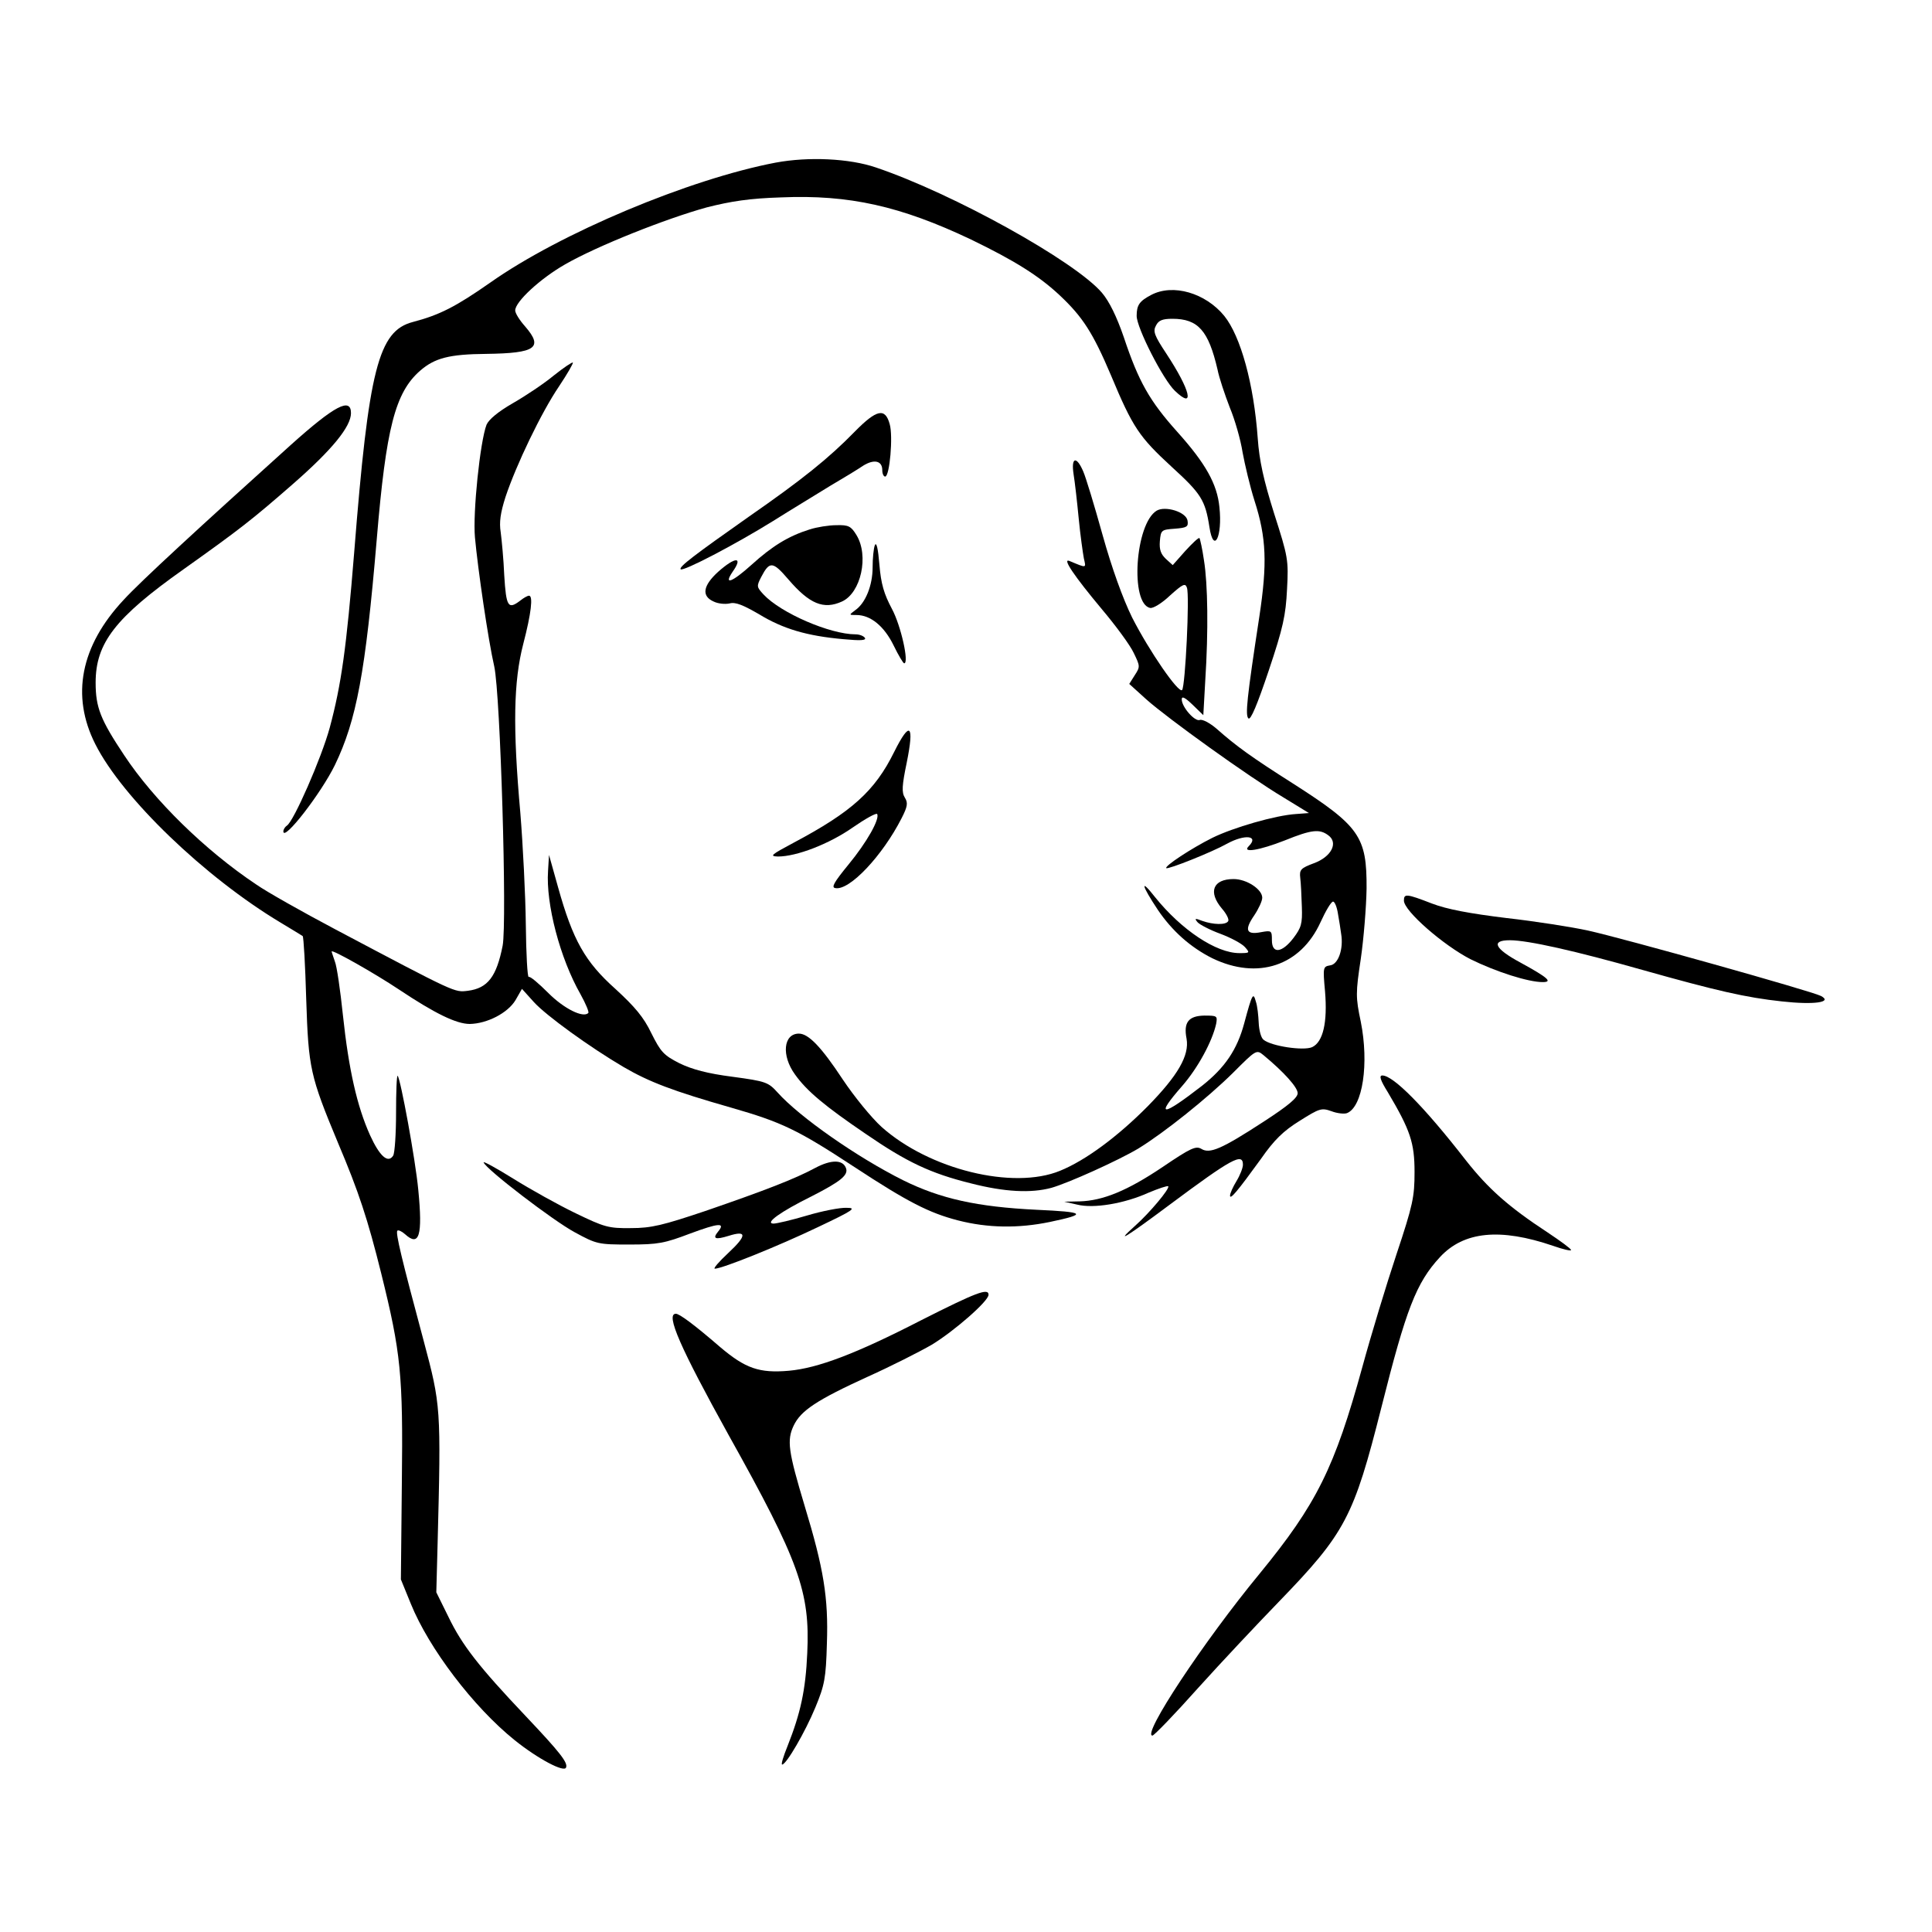<?xml version="1.0" standalone="no"?>
<!DOCTYPE svg PUBLIC "-//W3C//DTD SVG 20010904//EN"
 "http://www.w3.org/TR/2001/REC-SVG-20010904/DTD/svg10.dtd">
<svg version="1.0" xmlns="http://www.w3.org/2000/svg"
 width="600pt" height="600pt" viewBox="0 0 600 600"
 preserveAspectRatio="xMidYMid meet">
<g transform="translate(0,600) scale(0.1,-0.1)"
fill="#000000" stroke="none">
<path d="M2409 5495 c-268 -51 -669 -219 -887 -373 -106 -74 -156 -100 -240
-122 -107 -28 -137 -146 -182 -715 -24 -297 -40 -411 -76 -545 -26 -95 -112
-291 -133 -304 -6 -4 -11 -12 -11 -18 0 -33 117 118 160 206 67 139 95 287
130 701 29 346 57 456 135 524 45 39 90 51 205 52 154 2 178 19 121 85 -17 19
-31 41 -31 50 0 27 78 99 155 143 99 57 313 142 440 177 75 19 133 28 231 31
211 9 371 -27 590 -131 134 -65 210 -112 276 -174 70 -66 102 -115 158 -247
68 -163 88 -192 189 -285 91 -83 104 -103 117 -187 13 -85 41 -30 31 62 -7 72
-43 136 -131 234 -86 96 -120 156 -166 294 -22 64 -45 111 -68 138 -84 98
-462 308 -702 389 -82 28 -209 34 -311 15z"/>
<path d="M3575 5084 c-36 -19 -45 -31 -45 -65 0 -37 82 -198 119 -233 63 -60
48 2 -27 116 -37 56 -42 69 -32 87 8 16 20 21 51 21 80 0 112 -37 140 -157 5
-26 23 -79 38 -118 16 -38 34 -101 40 -140 7 -38 23 -106 37 -150 37 -115 40
-195 15 -360 -39 -255 -44 -306 -34 -316 7 -7 28 44 63 148 45 134 53 172 57
253 5 91 3 101 -40 235 -33 105 -46 164 -51 234 -12 168 -53 317 -104 380 -58
71 -159 101 -227 65z"/>
<path d="M1720 4834 c-30 -25 -87 -63 -127 -86 -47 -27 -75 -51 -82 -67 -20
-52 -43 -273 -36 -350 9 -98 41 -318 60 -401 19 -87 40 -793 26 -867 -19 -96
-46 -132 -108 -140 -42 -5 -34 -9 -412 191 -102 54 -212 116 -245 139 -159
106 -318 262 -410 401 -74 111 -89 149 -89 226 0 123 61 202 273 352 173 123
213 154 341 266 120 105 179 177 179 219 0 50 -51 23 -186 -98 -283 -255 -468
-425 -520 -482 -134 -143 -164 -298 -88 -448 84 -167 340 -413 575 -554 35
-21 66 -40 69 -42 3 -3 8 -91 11 -196 7 -215 12 -238 99 -447 64 -151 92 -236
134 -405 61 -246 68 -314 64 -650 l-3 -300 31 -76 c56 -138 194 -320 322 -423
72 -58 155 -102 160 -85 6 15 -19 47 -125 159 -146 154 -198 221 -240 308
l-38 77 4 150 c11 424 10 431 -43 630 -69 257 -88 336 -82 343 3 3 14 -2 24
-11 44 -40 55 -5 41 138 -9 95 -55 344 -64 354 -3 2 -5 -49 -5 -115 0 -65 -4
-125 -9 -133 -16 -25 -42 -2 -72 64 -40 89 -66 203 -84 372 -8 77 -19 153 -25
167 -5 15 -10 29 -10 31 0 8 134 -68 209 -118 111 -74 178 -107 220 -107 54 1
118 34 142 74 l20 35 37 -41 c38 -42 175 -141 279 -202 79 -46 152 -74 334
-126 157 -45 207 -69 382 -184 166 -109 233 -143 322 -166 93 -24 188 -25 285
-5 119 25 111 31 -42 38 -183 9 -297 34 -414 92 -142 71 -321 196 -389 272
-29 32 -36 35 -140 49 -78 10 -126 23 -165 42 -49 25 -58 35 -87 93 -24 50
-51 82 -112 138 -94 84 -132 151 -178 316 l-28 100 -3 -50 c-7 -102 37 -271
101 -383 16 -29 27 -55 24 -58 -16 -16 -75 13 -124 62 -30 30 -57 53 -61 50
-4 -2 -8 71 -9 162 -1 92 -9 248 -17 347 -24 268 -21 409 9 525 25 96 31 150
18 150 -5 0 -17 -7 -27 -15 -38 -29 -44 -20 -50 78 -2 50 -8 111 -11 134 -5
31 -1 60 15 110 33 99 111 262 166 343 26 39 45 72 43 74 -2 2 -29 -16 -59
-40z"/>
<path d="M2655 4660 c-81 -83 -163 -149 -330 -265 -169 -119 -218 -156 -211
-163 8 -7 166 75 287 150 57 36 137 84 177 109 41 24 87 52 103 63 34 21 59
15 59 -14 0 -11 4 -20 9 -20 14 0 25 126 14 163 -14 51 -40 46 -108 -23z"/>
<path d="M3334 4528 c4 -24 11 -86 16 -138 5 -52 13 -108 16 -124 7 -31 10
-31 -45 -8 -23 9 15 -47 101 -150 43 -51 88 -112 99 -136 20 -41 20 -43 3 -69
l-17 -27 53 -48 c66 -59 318 -240 425 -304 l80 -49 -40 -3 c-64 -4 -195 -42
-260 -74 -66 -33 -149 -88 -143 -94 5 -5 143 50 189 76 55 30 100 25 67 -8
-22 -22 33 -13 112 18 84 34 108 36 135 16 32 -23 10 -67 -45 -87 -40 -15 -45
-20 -42 -45 2 -16 4 -56 5 -90 2 -53 -2 -65 -26 -97 -36 -47 -67 -50 -67 -7 0
30 -1 31 -34 25 -46 -9 -52 7 -21 52 14 21 25 45 25 55 0 26 -48 58 -89 58
-64 0 -80 -40 -36 -92 14 -16 23 -34 19 -39 -7 -12 -46 -11 -80 1 -23 9 -25 8
-15 -4 6 -7 38 -24 71 -36 32 -12 66 -30 76 -41 16 -18 16 -19 -17 -19 -72 0
-180 72 -262 174 -47 60 -43 38 9 -40 44 -65 101 -116 169 -150 141 -68 274
-24 336 112 16 35 33 64 39 64 5 0 12 -17 15 -37 4 -21 8 -49 10 -63 8 -47 -9
-95 -34 -98 -22 -4 -23 -5 -16 -81 8 -96 -6 -157 -40 -173 -27 -12 -127 3
-151 23 -8 6 -14 30 -15 53 -1 22 -4 52 -9 66 -8 29 -11 25 -36 -68 -22 -82
-60 -138 -131 -194 -125 -97 -147 -98 -62 -1 49 56 94 139 106 194 4 24 3 25
-37 25 -49 -1 -65 -21 -55 -72 9 -52 -27 -114 -120 -209 -94 -95 -194 -169
-273 -201 -146 -60 -406 4 -554 136 -31 28 -85 94 -121 148 -66 100 -106 142
-136 142 -48 0 -55 -68 -12 -127 37 -52 94 -99 219 -184 128 -88 202 -123 327
-154 105 -27 187 -31 250 -14 53 15 208 85 270 122 80 49 214 156 294 235 72
72 73 73 95 55 64 -53 106 -100 106 -118 0 -14 -28 -38 -105 -88 -132 -86
-168 -101 -194 -85 -17 10 -33 3 -120 -56 -110 -74 -186 -105 -258 -107 l-48
-1 40 -9 c51 -13 147 3 222 37 31 13 58 22 61 20 6 -7 -59 -84 -103 -123 -67
-60 -26 -34 108 66 192 143 227 162 227 124 0 -10 -9 -33 -20 -51 -11 -18 -20
-38 -20 -45 0 -14 22 12 96 114 41 59 70 87 120 118 62 39 68 41 99 30 18 -7
40 -9 48 -6 49 19 69 154 43 284 -16 76 -16 89 0 195 9 62 17 160 18 218 1
162 -21 194 -229 327 -126 80 -175 115 -237 170 -21 18 -44 30 -52 27 -15 -6
-56 40 -56 64 0 11 10 6 33 -16 l34 -33 6 107 c10 155 8 300 -4 374 -5 35 -12
66 -14 69 -3 2 -22 -16 -44 -40 l-39 -44 -21 19 c-16 15 -21 29 -19 55 3 35 5
36 46 39 38 3 43 6 40 25 -4 27 -69 47 -96 31 -67 -41 -83 -290 -20 -302 9 -2
37 15 62 39 39 35 47 39 52 24 9 -22 -5 -308 -15 -318 -11 -11 -102 121 -155
225 -29 59 -63 153 -92 257 -25 90 -52 179 -60 197 -21 49 -38 44 -30 -8z"/>
<path d="M2515 4356 c-67 -21 -117 -52 -181 -110 -60 -54 -88 -65 -59 -22 34
48 9 48 -45 0 -47 -43 -52 -75 -14 -92 14 -7 36 -9 50 -6 18 5 42 -5 92 -34
74 -45 148 -67 261 -77 53 -5 72 -4 67 4 -4 6 -17 11 -29 11 -79 0 -232 66
-286 124 -21 23 -22 25 -7 54 26 50 36 49 84 -7 66 -77 110 -95 167 -69 59 27
84 142 45 206 -17 28 -25 32 -62 31 -24 0 -61 -6 -83 -13z"/>
<path d="M2717 4307 c-4 -10 -7 -41 -7 -69 0 -56 -22 -111 -54 -133 -20 -15
-20 -15 4 -15 44 0 86 -35 115 -94 15 -31 30 -56 33 -56 16 0 -10 117 -38 169
-25 47 -34 78 -39 138 -4 49 -9 71 -14 60z"/>
<path d="M2777 3665 c-60 -122 -133 -187 -312 -282 -71 -38 -76 -42 -49 -43
58 0 159 39 232 90 39 27 73 46 76 42 9 -15 -32 -88 -89 -157 -45 -55 -54 -71
-41 -73 44 -9 147 101 206 217 19 37 20 48 10 64 -10 16 -9 37 6 109 24 119
10 131 -39 33z"/>
<path d="M4360 3203 c0 -32 123 -139 207 -182 79 -39 179 -71 224 -71 32 0 16
14 -68 60 -82 44 -94 70 -34 70 56 0 203 -33 411 -92 231 -65 322 -86 434 -98
99 -11 159 -3 121 17 -29 15 -614 179 -723 203 -50 11 -165 29 -254 39 -114
14 -184 27 -231 45 -80 31 -87 31 -87 9z"/>
<path d="M4310 2608 c70 -118 83 -157 83 -248 0 -77 -5 -102 -56 -255 -31 -93
-79 -251 -106 -350 -86 -313 -142 -426 -319 -642 -174 -211 -367 -503 -333
-503 5 0 69 66 142 148 73 81 186 201 250 267 207 214 233 263 319 604 77 306
108 387 182 467 74 80 187 91 351 35 31 -11 57 -17 56 -13 0 4 -33 28 -72 54
-122 80 -185 136 -255 225 -129 166 -225 263 -259 263 -11 0 -6 -15 17 -52z"/>
<path d="M1502 2390 c7 -21 216 -181 283 -217 68 -37 73 -38 170 -38 89 0 109
4 188 34 89 33 111 35 87 6 -18 -22 -9 -26 33 -13 57 18 57 1 -1 -53 -29 -27
-48 -49 -42 -49 23 0 199 71 320 129 112 53 121 60 89 60 -20 1 -76 -10 -123
-24 -47 -14 -94 -25 -104 -25 -28 1 22 37 119 85 90 46 115 66 106 88 -10 26
-46 26 -95 0 -63 -34 -156 -70 -342 -134 -131 -44 -167 -53 -230 -53 -70 -1
-83 3 -172 46 -54 26 -140 74 -193 107 -53 33 -95 56 -93 51z"/>
<path d="M2861 1900 c-204 -105 -322 -149 -411 -157 -92 -8 -135 7 -214 74
-81 70 -126 103 -137 103 -33 0 14 -106 164 -377 219 -392 253 -487 244 -677
-5 -115 -21 -187 -61 -288 -13 -32 -21 -58 -17 -58 13 0 72 102 103 177 29 70
33 91 36 199 5 142 -10 233 -69 427 -51 170 -56 204 -34 250 22 46 71 79 231
152 71 32 160 77 198 99 69 42 176 135 176 155 0 22 -39 7 -209 -79z"/>
</g>
</svg>
